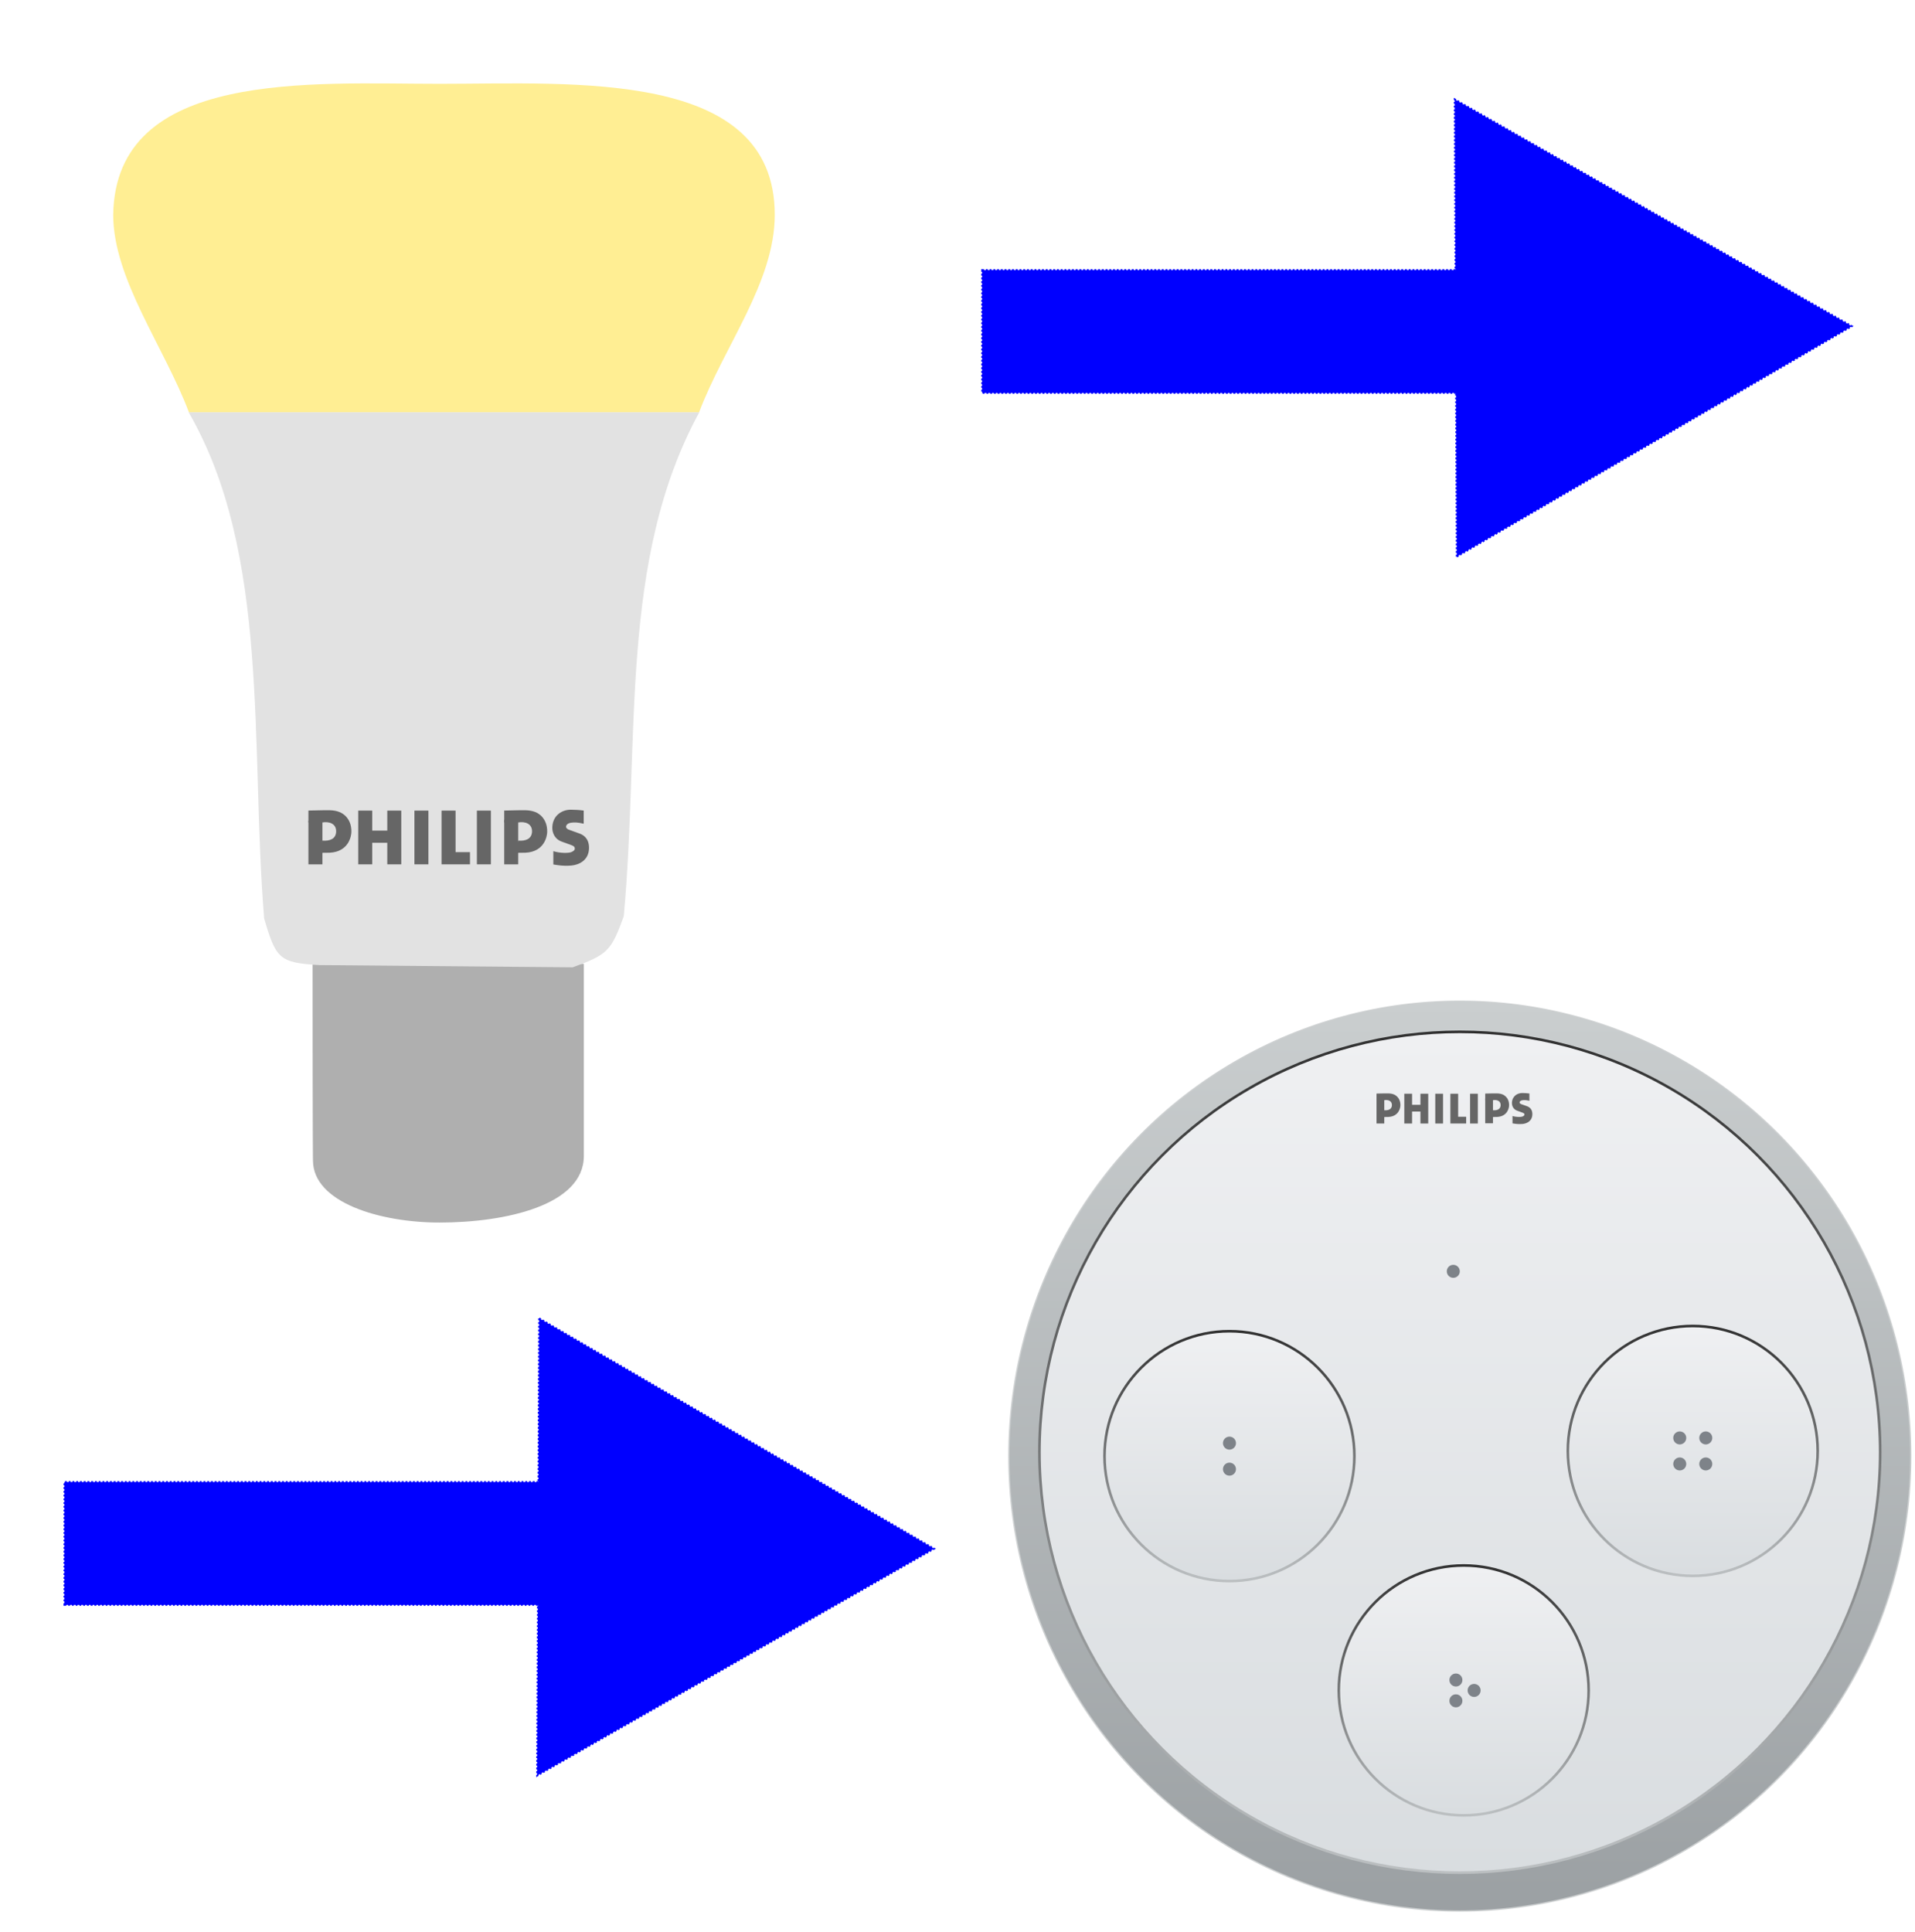 <?xml version="1.0" encoding="UTF-8" standalone="no"?>
<svg
   xmlns:sketch="http://www.bohemiancoding.com/sketch/ns"
   xmlns:dc="http://purl.org/dc/elements/1.1/"
   xmlns:cc="http://creativecommons.org/ns#"
   xmlns:rdf="http://www.w3.org/1999/02/22-rdf-syntax-ns#"
   xmlns:svg="http://www.w3.org/2000/svg"
   xmlns="http://www.w3.org/2000/svg"
   xmlns:xlink="http://www.w3.org/1999/xlink"
   xmlns:sodipodi="http://sodipodi.sourceforge.net/DTD/sodipodi-0.dtd"
   xmlns:inkscape="http://www.inkscape.org/namespaces/inkscape"
   width="348px"
   height="351px"
   viewBox="0 0 348 351"
   version="1.1"
   id="svg5852"
   inkscape:version="0.48.4 r9939"
   sodipodi:docname="hue-bounce.svg">
  <sodipodi:namedview
     pagecolor="#ffffff"
     bordercolor="#666666"
     borderopacity="1"
     objecttolerance="10"
     gridtolerance="10"
     guidetolerance="10"
     inkscape:pageopacity="0"
     inkscape:pageshadow="2"
     inkscape:window-width="708"
     inkscape:window-height="480"
     id="namedview5991"
     showgrid="false"
     inkscape:zoom="0.67236467"
     inkscape:cx="406.01695"
     inkscape:cy="137.28185"
     inkscape:window-x="982"
     inkscape:window-y="352"
     inkscape:window-maximized="0"
     inkscape:current-layer="svg5852" />
  <!-- Generator: Sketch 3.3.2 (12043) - http://www.bohemiancoding.com/sketch -->
  <title
     id="title5854">philips-hue-button</title>
  <desc
     id="desc5856">Created with Sketch.</desc>
  <defs
     id="defs5858">
    <linearGradient
       x1="173.748"
       y1="-1.4350287e-029"
       x2="173.748"
       y2="347.497"
       id="linearGradient-1"
       gradientTransform="scale(0.996,1.004)"
       gradientUnits="userSpaceOnUse">
      <stop
         stop-color="#CACECF"
         offset="0%"
         id="stop5861" />
      <stop
         stop-color="#9BA0A3"
         offset="100%"
         id="stop5863" />
    </linearGradient>
    <ellipse
       id="path-2"
       cx="173"
       cy="174.5"
       rx="173"
       ry="174.5" />
    <linearGradient
       x1="50%"
       y1="0%"
       x2="50%"
       y2="100%"
       id="linearGradient-3">
      <stop
         stop-color="#EFF0F2"
         offset="0%"
         id="stop5867" />
      <stop
         stop-color="#D9DDE0"
         offset="100%"
         id="stop5869" />
    </linearGradient>
    <linearGradient
       x1="50%"
       y1="0%"
       x2="50%"
       y2="100%"
       id="linearGradient-4">
      <stop
         stop-color="#2F2F2F"
         offset="0%"
         id="stop5872" />
      <stop
         stop-color="#BCC0C2"
         offset="100%"
         id="stop5874" />
    </linearGradient>
    <circle
       id="path-5"
       cx="173"
       cy="173"
       r="161" />
    <circle
       id="path-6"
       cx="170.5"
       cy="103.5"
       r="2.5" />
    <circle
       id="path-7"
       cx="47.5"
       cy="47.5"
       r="47.5" />
    <circle
       id="path-8"
       cx="2.5"
       cy="12.5"
       r="2.5" />
    <circle
       id="path-9"
       cx="2.5"
       cy="2.5"
       r="2.5" />
    <circle
       id="path-10"
       cx="47.5"
       cy="47.5"
       r="47.5" />
    <circle
       id="path-11"
       cx="2.5"
       cy="12.5"
       r="2.5" />
    <circle
       id="path-12"
       cx="2.5"
       cy="2.5"
       r="2.5" />
    <circle
       id="path-13"
       cx="12.5"
       cy="12.5"
       r="2.5" />
    <circle
       id="path-14"
       cx="12.5"
       cy="2.5"
       r="2.5" />
    <circle
       id="path-15"
       cx="47.5"
       cy="47.5"
       r="47.5" />
    <circle
       id="path-16"
       cx="2.5"
       cy="10.5"
       r="2.5" />
    <circle
       id="path-17"
       cx="9.5"
       cy="6.5"
       r="2.5" />
    <circle
       id="path-18"
       cx="2.5"
       cy="2.5"
       r="2.5" />
    <linearGradient
       inkscape:collect="always"
       xlink:href="#linearGradient-4"
       id="linearGradient5995"
       x1="173"
       y1="11"
       x2="173"
       y2="335"
       gradientUnits="userSpaceOnUse" />
    <linearGradient
       inkscape:collect="always"
       xlink:href="#linearGradient-3"
       id="linearGradient5997"
       x1="173"
       y1="12"
       x2="173"
       y2="334"
       gradientUnits="userSpaceOnUse" />
    <linearGradient
       inkscape:collect="always"
       xlink:href="#linearGradient-4"
       id="linearGradient5999"
       x1="47.5"
       y1="-1"
       x2="47.5"
       y2="96"
       gradientUnits="userSpaceOnUse" />
    <linearGradient
       inkscape:collect="always"
       xlink:href="#linearGradient-3"
       id="linearGradient6001"
       x1="47.5"
       y1="-3.9231366e-030"
       x2="47.5"
       y2="95"
       gradientUnits="userSpaceOnUse" />
    <linearGradient
       inkscape:collect="always"
       xlink:href="#linearGradient-4"
       id="linearGradient6003"
       x1="47.5"
       y1="-1"
       x2="47.5"
       y2="96"
       gradientUnits="userSpaceOnUse" />
    <linearGradient
       inkscape:collect="always"
       xlink:href="#linearGradient-3"
       id="linearGradient6005"
       x1="47.5"
       y1="-3.9231366e-030"
       x2="47.5"
       y2="95"
       gradientUnits="userSpaceOnUse" />
    <linearGradient
       inkscape:collect="always"
       xlink:href="#linearGradient-4"
       id="linearGradient6007"
       x1="47.5"
       y1="-1"
       x2="47.5"
       y2="96"
       gradientUnits="userSpaceOnUse" />
    <linearGradient
       inkscape:collect="always"
       xlink:href="#linearGradient-3"
       id="linearGradient6009"
       x1="47.5"
       y1="-3.9231366e-030"
       x2="47.5"
       y2="95"
       gradientUnits="userSpaceOnUse" />
  </defs>
  <g
     id="Page-1"
     sketch:type="MSPage"
     transform="matrix(0.473,0,0,0.473,182.979,181.584)"
     style="fill:none;stroke:none">
    <g
       id="Button-1"
       sketch:type="MSLayerGroup"
       transform="translate(1,1)">
      <g
         id="Oval-1">
        <use
           sketch:type="MSShapeGroup"
           xlink:href="#path-2"
           id="use5893"
           style="fill:#d8d8d8;stroke:#cccfd0;stroke-width:1"
           x="0"
           y="0"
           width="348"
           height="351" />
        <use
           xlink:href="#path-2"
           id="use5895"
           style="fill:url(#linearGradient-1);stroke:none"
           x="0"
           y="0"
           width="348"
           height="351" />
      </g>
      <g
         id="Oval-1-Copy">
        <use
           sketch:type="MSShapeGroup"
           xlink:href="#path-5"
           id="use5898"
           style="fill:#eeeff1;stroke:url(#linearGradient5995);stroke-width:2"
           x="0"
           y="0"
           width="348"
           height="351" />
        <use
           xlink:href="#path-5"
           id="use5900"
           style="fill:url(#linearGradient5997);stroke:none"
           x="0"
           y="0"
           width="348"
           height="351" />
      </g>
      <g
         id="Oval-1-Copy-8">
        <use
           sketch:type="MSShapeGroup"
           xlink:href="#path-6"
           id="use5903"
           style="fill:#7e8389;fill-rule:evenodd"
           x="0"
           y="0"
           width="348"
           height="351" />
        <use
           xlink:href="#path-6"
           id="use5905"
           style="fill:none"
           x="0"
           y="0"
           width="348"
           height="351" />
      </g>
    </g>
    <g
       id="Button-2"
       sketch:type="MSLayerGroup"
       transform="translate(38,128)">
      <g
         id="Oval-1-Copy-2">
        <use
           sketch:type="MSShapeGroup"
           xlink:href="#path-7"
           id="use5909"
           style="fill:#eeeff1;stroke:url(#linearGradient5999);stroke-width:2"
           x="0"
           y="0"
           width="348"
           height="351" />
        <use
           xlink:href="#path-7"
           id="use5911"
           style="fill:url(#linearGradient6001);stroke:none"
           x="0"
           y="0"
           width="348"
           height="351" />
      </g>
      <g
         id="Dots"
         transform="translate(45,40)">
        <g
           id="Oval-1-Copy-3">
          <use
             sketch:type="MSShapeGroup"
             xlink:href="#path-8"
             id="use5915"
             style="fill:#7e8389;fill-rule:evenodd"
             x="0"
             y="0"
             width="348"
             height="351" />
          <use
             xlink:href="#path-8"
             id="use5917"
             style="fill:none"
             x="0"
             y="0"
             width="348"
             height="351" />
        </g>
        <g
           id="Oval-1-Copy-4">
          <use
             sketch:type="MSShapeGroup"
             xlink:href="#path-9"
             id="use5920"
             style="fill:#7e8389;fill-rule:evenodd"
             x="0"
             y="0"
             width="348"
             height="351" />
          <use
             xlink:href="#path-9"
             id="use5922"
             style="fill:none"
             x="0"
             y="0"
             width="348"
             height="351" />
        </g>
      </g>
    </g>
    <g
       id="Button-4"
       sketch:type="MSLayerGroup"
       transform="translate(216,126)">
      <g
         id="g5925">
        <use
           sketch:type="MSShapeGroup"
           xlink:href="#path-10"
           id="use5927"
           style="fill:#eeeff1;stroke:url(#linearGradient6003);stroke-width:2"
           x="0"
           y="0"
           width="348"
           height="351" />
        <use
           xlink:href="#path-10"
           id="use5929"
           style="fill:url(#linearGradient6005);stroke:none"
           x="0"
           y="0"
           width="348"
           height="351" />
      </g>
      <g
         id="g5931"
         transform="translate(40,40)">
        <g
           id="g5933">
          <use
             sketch:type="MSShapeGroup"
             xlink:href="#path-11"
             id="use5935"
             style="fill:#7e8389;fill-rule:evenodd"
             x="0"
             y="0"
             width="348"
             height="351" />
          <use
             xlink:href="#path-11"
             id="use5937"
             style="fill:none"
             x="0"
             y="0"
             width="348"
             height="351" />
        </g>
        <g
           id="g5939">
          <use
             sketch:type="MSShapeGroup"
             xlink:href="#path-12"
             id="use5941"
             style="fill:#7e8389;fill-rule:evenodd"
             x="0"
             y="0"
             width="348"
             height="351" />
          <use
             xlink:href="#path-12"
             id="use5943"
             style="fill:none"
             x="0"
             y="0"
             width="348"
             height="351" />
        </g>
        <g
           id="Oval-1-Copy-7">
          <use
             sketch:type="MSShapeGroup"
             xlink:href="#path-13"
             id="use5946"
             style="fill:#7e8389;fill-rule:evenodd"
             x="0"
             y="0"
             width="348"
             height="351" />
          <use
             xlink:href="#path-13"
             id="use5948"
             style="fill:none"
             x="0"
             y="0"
             width="348"
             height="351" />
        </g>
        <g
           id="Oval-1-Copy-6">
          <use
             sketch:type="MSShapeGroup"
             xlink:href="#path-14"
             id="use5951"
             style="fill:#7e8389;fill-rule:evenodd"
             x="0"
             y="0"
             width="348"
             height="351" />
          <use
             xlink:href="#path-14"
             id="use5953"
             style="fill:none"
             x="0"
             y="0"
             width="348"
             height="351" />
        </g>
      </g>
    </g>
    <g
       id="Button-3"
       sketch:type="MSLayerGroup"
       transform="translate(128,218)">
      <g
         id="g5956">
        <use
           sketch:type="MSShapeGroup"
           xlink:href="#path-15"
           id="use5958"
           style="fill:#eeeff1;stroke:url(#linearGradient6007);stroke-width:2"
           x="0"
           y="0"
           width="348"
           height="351" />
        <use
           xlink:href="#path-15"
           id="use5960"
           style="fill:url(#linearGradient6009);stroke:none"
           x="0"
           y="0"
           width="348"
           height="351" />
      </g>
      <g
         id="g5962"
         transform="translate(42,41)">
        <g
           id="g5964">
          <use
             sketch:type="MSShapeGroup"
             xlink:href="#path-16"
             id="use5966"
             style="fill:#7e8389;fill-rule:evenodd"
             x="0"
             y="0"
             width="348"
             height="351" />
          <use
             xlink:href="#path-16"
             id="use5968"
             style="fill:none"
             x="0"
             y="0"
             width="348"
             height="351" />
        </g>
        <g
           id="Oval-1-Copy-5">
          <use
             sketch:type="MSShapeGroup"
             xlink:href="#path-17"
             id="use5971"
             style="fill:#7e8389;fill-rule:evenodd"
             x="0"
             y="0"
             width="348"
             height="351" />
          <use
             xlink:href="#path-17"
             id="use5973"
             style="fill:none"
             x="0"
             y="0"
             width="348"
             height="351" />
        </g>
        <g
           id="g5975">
          <use
             sketch:type="MSShapeGroup"
             xlink:href="#path-18"
             id="use5977"
             style="fill:#7e8389;fill-rule:evenodd"
             x="0"
             y="0"
             width="348"
             height="351" />
          <use
             xlink:href="#path-18"
             id="use5979"
             style="fill:none"
             x="0"
             y="0"
             width="348"
             height="351" />
        </g>
      </g>
    </g>
    <g
       id="Philips"
       sketch:type="MSLayerGroup"
       transform="translate(142,36)"
       style="fill:#666666">
      <path
         d="m 41.757,2.746 0,-2.535 c 3.311,-0.054 3.446,-0.094 4.527,-0.067 1.676,0.04 2.689,0.526 3.419,1.254 0.703,0.715 1.257,1.793 1.23,3.357 -0.014,0.903 -0.581,4.234 -4.622,4.436 -0.473,0.04 -1.568,0 -2.257,0.027 L 44.743,6.615 C 46.351,6.75 47.622,6.238 47.689,4.728 47.757,3.029 46.257,2.489 44.743,2.746 l -2.986,0"
         id="Shape-Copy-9"
         sketch:type="MSShapeGroup"
         inkscape:connector-curvature="0" />
      <path
         d="m 44.743,11.622 -2.986,0 0,-9.465 2.986,0.013 0,9.452"
         id="Shape-Copy"
         sketch:type="MSShapeGroup"
         inkscape:connector-curvature="0" />
      <path
         d="m 55.465,4.223 2.446,0.876 c 1.635,0.647 1.973,1.942 1.959,3.074 -0.041,2.602 -2.122,3.573 -3.784,3.721 -1.892,0.162 -3.351,-0.162 -3.838,-0.229 l 0,-2.831 c 1.5,0.458 3.23,0.431 3.824,0.202 0.446,-0.175 0.784,-0.431 0.757,-0.782 -0.014,-0.189 -0.027,-0.431 -0.595,-0.661 L 53.978,6.771 C 52.532,6.245 51.965,4.87 52.032,3.657 c 0.122,-2.467 2.108,-3.721 4.081,-3.654 0.608,0.027 1.432,0.013 2.622,0.175 l 0,2.804 C 57.397,2.672 56.762,2.672 56.073,2.767 c -0.77,0.094 -1.122,0.499 -1.108,0.917 0.027,0.189 0.243,0.418 0.5,0.539"
         id="Shape-Copy-2"
         sketch:type="MSShapeGroup"
         inkscape:connector-curvature="0" />
      <path
         d="m 13.662,4.53 3.216,0 0,-4.261 2.986,0 0,11.447 -2.986,0 0,-4.598 -3.216,0 0,4.598 -2.986,0 0,-11.447 2.986,0 0,4.261"
         id="Shape-Copy-3"
         sketch:type="MSShapeGroup"
         inkscape:connector-curvature="0" />
      <path
         d="m 22.568,0.27 2.986,0 0,11.447 -2.986,0 0,-11.447 0,0 z"
         id="Shape-Copy-4"
         sketch:type="MSShapeGroup"
         inkscape:connector-curvature="0" />
      <path
         d="m 35.946,0.27 2.986,0 0,11.447 -2.986,0 0,-11.447 0,0 z"
         id="Shape-Copy-5"
         sketch:type="MSShapeGroup"
         inkscape:connector-curvature="0" />
      <path
         d="m 31.365,9.115 3.081,0 0,2.602 -6.068,0 0,-11.447 2.986,0 0,8.845"
         id="Shape-Copy-6"
         sketch:type="MSShapeGroup"
         inkscape:connector-curvature="0" />
      <path
         d="M 0,2.746 0,0.211 c 3.311,-0.054 3.446,-0.094 4.527,-0.067 1.676,0.04 2.689,0.526 3.419,1.254 0.703,0.715 1.257,1.793 1.23,3.357 -0.014,0.903 -0.581,4.234 -4.622,4.436 -0.473,0.04 -1.527,0 -2.23,0.027 L 2.973,6.615 C 4.581,6.75 5.851,6.238 5.919,4.728 5.986,3.029 4.486,2.489 2.973,2.746 L 0,2.746"
         id="Shape-Copy-7"
         sketch:type="MSShapeGroup"
         inkscape:connector-curvature="0" />
      <path
         d="m 2.986,11.703 -2.986,0 0,-9.276 2.986,0.013 0,9.263"
         id="Shape-Copy-8"
         sketch:type="MSShapeGroup"
         inkscape:connector-curvature="0" />
    </g>
  </g>
  <g
     id="surface1"
     transform="matrix(0.115,0,0,0.115,-114.129,73.053)">
    <path
       d="m 1291.1,16.6 c -38.6,-102.9 -119.8,-210.9 -119.8,-312.5 3.6,-230.3 314.1,-206.9 515.7,-206.9 212.8,0 529.7,-23.4 529.7,206.9 0,106.5 -80,207.2 -119.7,312.4 l -805.9,0.1 z"
       id="path3019"
       inkscape:connector-curvature="0"
       style="fill:#ffee93" />
    <path
       d="m 1486.4,888.8 c 0,301.6 0.6,309.5 0.6,309.5 0,66.5 105.9,98.2 200,98.2 104.1,0 228,-27.4 228,-105.2 V 887.8 l -428.6,1 z"
       id="path3021"
       inkscape:connector-curvature="0"
       style="fill:#afafaf" />
    <path
       d="m 1290.6,16.3 c 803.3,0 806.8,0 806.8,0 -127.5,233.8 -93.5,513.3 -119.3,796.2 -19.9,55 -25.7,60.8 -80.7,80.7 -133.3,-1.2 -266.6,-2.3 -399.9,-3.5 -64.3,-3.5 -69,-10.5 -87.7,-73.7 -22.2,-273.6 10,-576 -119.2,-799.7 z"
       id="path3023"
       inkscape:connector-curvature="0"
       style="fill:#e2e2e2" />
    <path
       d="m 1789.2,664.3 v -18.8 c 24.5,-0.4 25.5,-0.7 33.5,-0.5 12.4,0.3 19.9,3.9 25.3,9.3 5.2,5.3 9.3,13.3 9.1,24.9 -0.1,6.7 -4.3,31.4 -34.2,32.9 -3.5,0.3 -11.6,0 -16.7,0.2 l 5.1,-19.3 c 11.9,1 21.3,-2.8 21.8,-14 0.5,-12.6 -10.6,-16.6 -21.8,-14.7 l -22.1,0"
       id="path3025"
       inkscape:connector-curvature="0"
       style="fill:#666666" />
    <path
       d="m 1811.3,730.5 -22.1,0 v -70.2 l 22.1,0.1 v 70.1"
       id="path3027"
       inkscape:connector-curvature="0"
       style="fill:#666666" />
    <path
       d="m 1890.6,675.5 18.1,6.5 c 12.1,4.8 14.6,14.4 14.5,22.8 -0.3,19.3 -15.7,26.5 -28,27.6 -14,1.2 -24.8,-1.2 -28.4,-1.7 v -21 c 11.1,3.4 23.9,3.2 28.3,1.5 3.3,-1.3 5.8,-3.2 5.6,-5.8 -0.1,-1.4 -0.2,-3.2 -4.4,-4.9 l -16.7,-6.1 c -10.7,-3.9 -14.9,-14.1 -14.4,-23.1 0.9,-18.3 15.6,-27.6 30.2,-27.1 4.5,0.2 10.6,0.1 19.4,1.3 v 20.8 c -9.9,-2.3 -14.6,-2.3 -19.7,-1.6 -5.7,0.7 -8.3,3.7 -8.2,6.8 0.2,1.4 1.8,3.1 3.7,4"
       id="path3029"
       inkscape:connector-curvature="0"
       style="fill:#666666" />
    <path
       d="m 1580.6,677.2 h 23.8 l 0,-31.6 h 22.1 v 84.9 h -22.1 v -34.1 h -23.8 l 0,34.1 h -22.1 v -84.9 h 22.1 l 0,31.6"
       id="path3031"
       inkscape:connector-curvature="0"
       style="fill:#666666" />
    <path
       d="m 1647.3,645.6 h 22.1 v 84.9 h -22.1 v -84.9 z"
       id="path3033"
       inkscape:connector-curvature="0"
       style="fill:#666666" />
    <path
       d="m 1746,645.6 h 22.1 v 84.9 H 1746 v -84.9 z"
       id="path3035"
       inkscape:connector-curvature="0"
       style="fill:#666666" />
    <path
       d="m 1712.3,711.2 h 22.8 v 19.3 l -44.9,0 v -84.9 h 22.1 v 65.6"
       id="path3037"
       inkscape:connector-curvature="0"
       style="fill:#666666" />
    <path
       d="m 1479.8,664.3 v -18.8 c 24.5,-0.4 25.5,-0.7 33.5,-0.5 12.4,0.3 19.9,3.9 25.3,9.3 5.2,5.3 9.3,13.3 9.1,24.9 -0.1,6.7 -4.3,31.4 -34.2,32.9 -3.5,0.3 -11.3,0 -16.5,0.2 l 4.8,-19.3 c 11.9,1 21.3,-2.8 21.8,-14 0.5,-12.6 -10.6,-16.6 -21.8,-14.7 l -22,0"
       id="path3039"
       inkscape:connector-curvature="0"
       style="fill:#666666" />
    <path
       d="m 1501.9,730.5 -22.1,0 v -68.8 l 22.1,0.1 0,68.7"
       id="path3041"
       inkscape:connector-curvature="0"
       style="fill:#666666" />
  </g>
  <rect
     style="fill:#0000ff;fill-opacity:1;stroke:#0000ff;stroke-width:0.34;stroke-miterlimit:4;stroke-opacity:1;stroke-dasharray:0.34, 0.34;stroke-dashoffset:0"
     id="rect6065"
     width="90.725"
     height="22.309"
     x="178.475"
     y="49.081" />
  <path
     sodipodi:type="star"
     style="fill:#0000ff;fill-opacity:1;stroke:#0000ff;stroke-width:0.34;stroke-miterlimit:4;stroke-opacity:1;stroke-dasharray:0.34, 0.34;stroke-dashoffset:0"
     id="path6835"
     sodipodi:sides="3"
     sodipodi:cx="245.40254"
     sodipodi:cy="8.9237289"
     sodipodi:r1="47.9636"
     sodipodi:r2="23.9818"
     sodipodi:arg1="2.0899424"
     sodipodi:arg2="3.13714"
     inkscape:flatsided="false"
     inkscape:rounded="0"
     inkscape:randomized="0"
     d="M 221.606,50.568 221.421,9.031 221.236,-32.507 257.301,-11.898 293.366,8.71 257.486,29.639 z"
     inkscape:transform-center-x="-11.898305"
     inkscape:transform-center-y="0.10678248"
     transform="translate(43.131,50.568)" />
  <g
     id="g6860"
     transform="matrix(1,0,0,-1,-340.589,464.034)">
    <rect
       y="172.419"
       x="352.302"
       height="22.309"
       width="90.725"
       id="rect6065-5"
       style="fill:#0000ff;fill-opacity:1;stroke:#0000ff;stroke-width:0.34;stroke-miterlimit:4;stroke-opacity:1;stroke-dasharray:0.34, 0.34;stroke-dashoffset:0" />
    <path
       transform="translate(216.959,173.906)"
       inkscape:transform-center-y="0.10678248"
       inkscape:transform-center-x="-11.898305"
       d="M 221.606,50.568 221.421,9.031 221.236,-32.507 257.301,-11.898 293.366,8.71 257.486,29.639 z"
       inkscape:randomized="0"
       inkscape:rounded="0"
       inkscape:flatsided="false"
       sodipodi:arg2="3.13714"
       sodipodi:arg1="2.0899424"
       sodipodi:r2="23.9818"
       sodipodi:r1="47.9636"
       sodipodi:cy="8.9237289"
       sodipodi:cx="245.40254"
       sodipodi:sides="3"
       id="path6835-4"
       style="fill:#0000ff;fill-opacity:1;stroke:#0000ff;stroke-width:0.34;stroke-miterlimit:4;stroke-opacity:1;stroke-dasharray:0.34, 0.34;stroke-dashoffset:0"
       sodipodi:type="star" />
  </g>
</svg>
